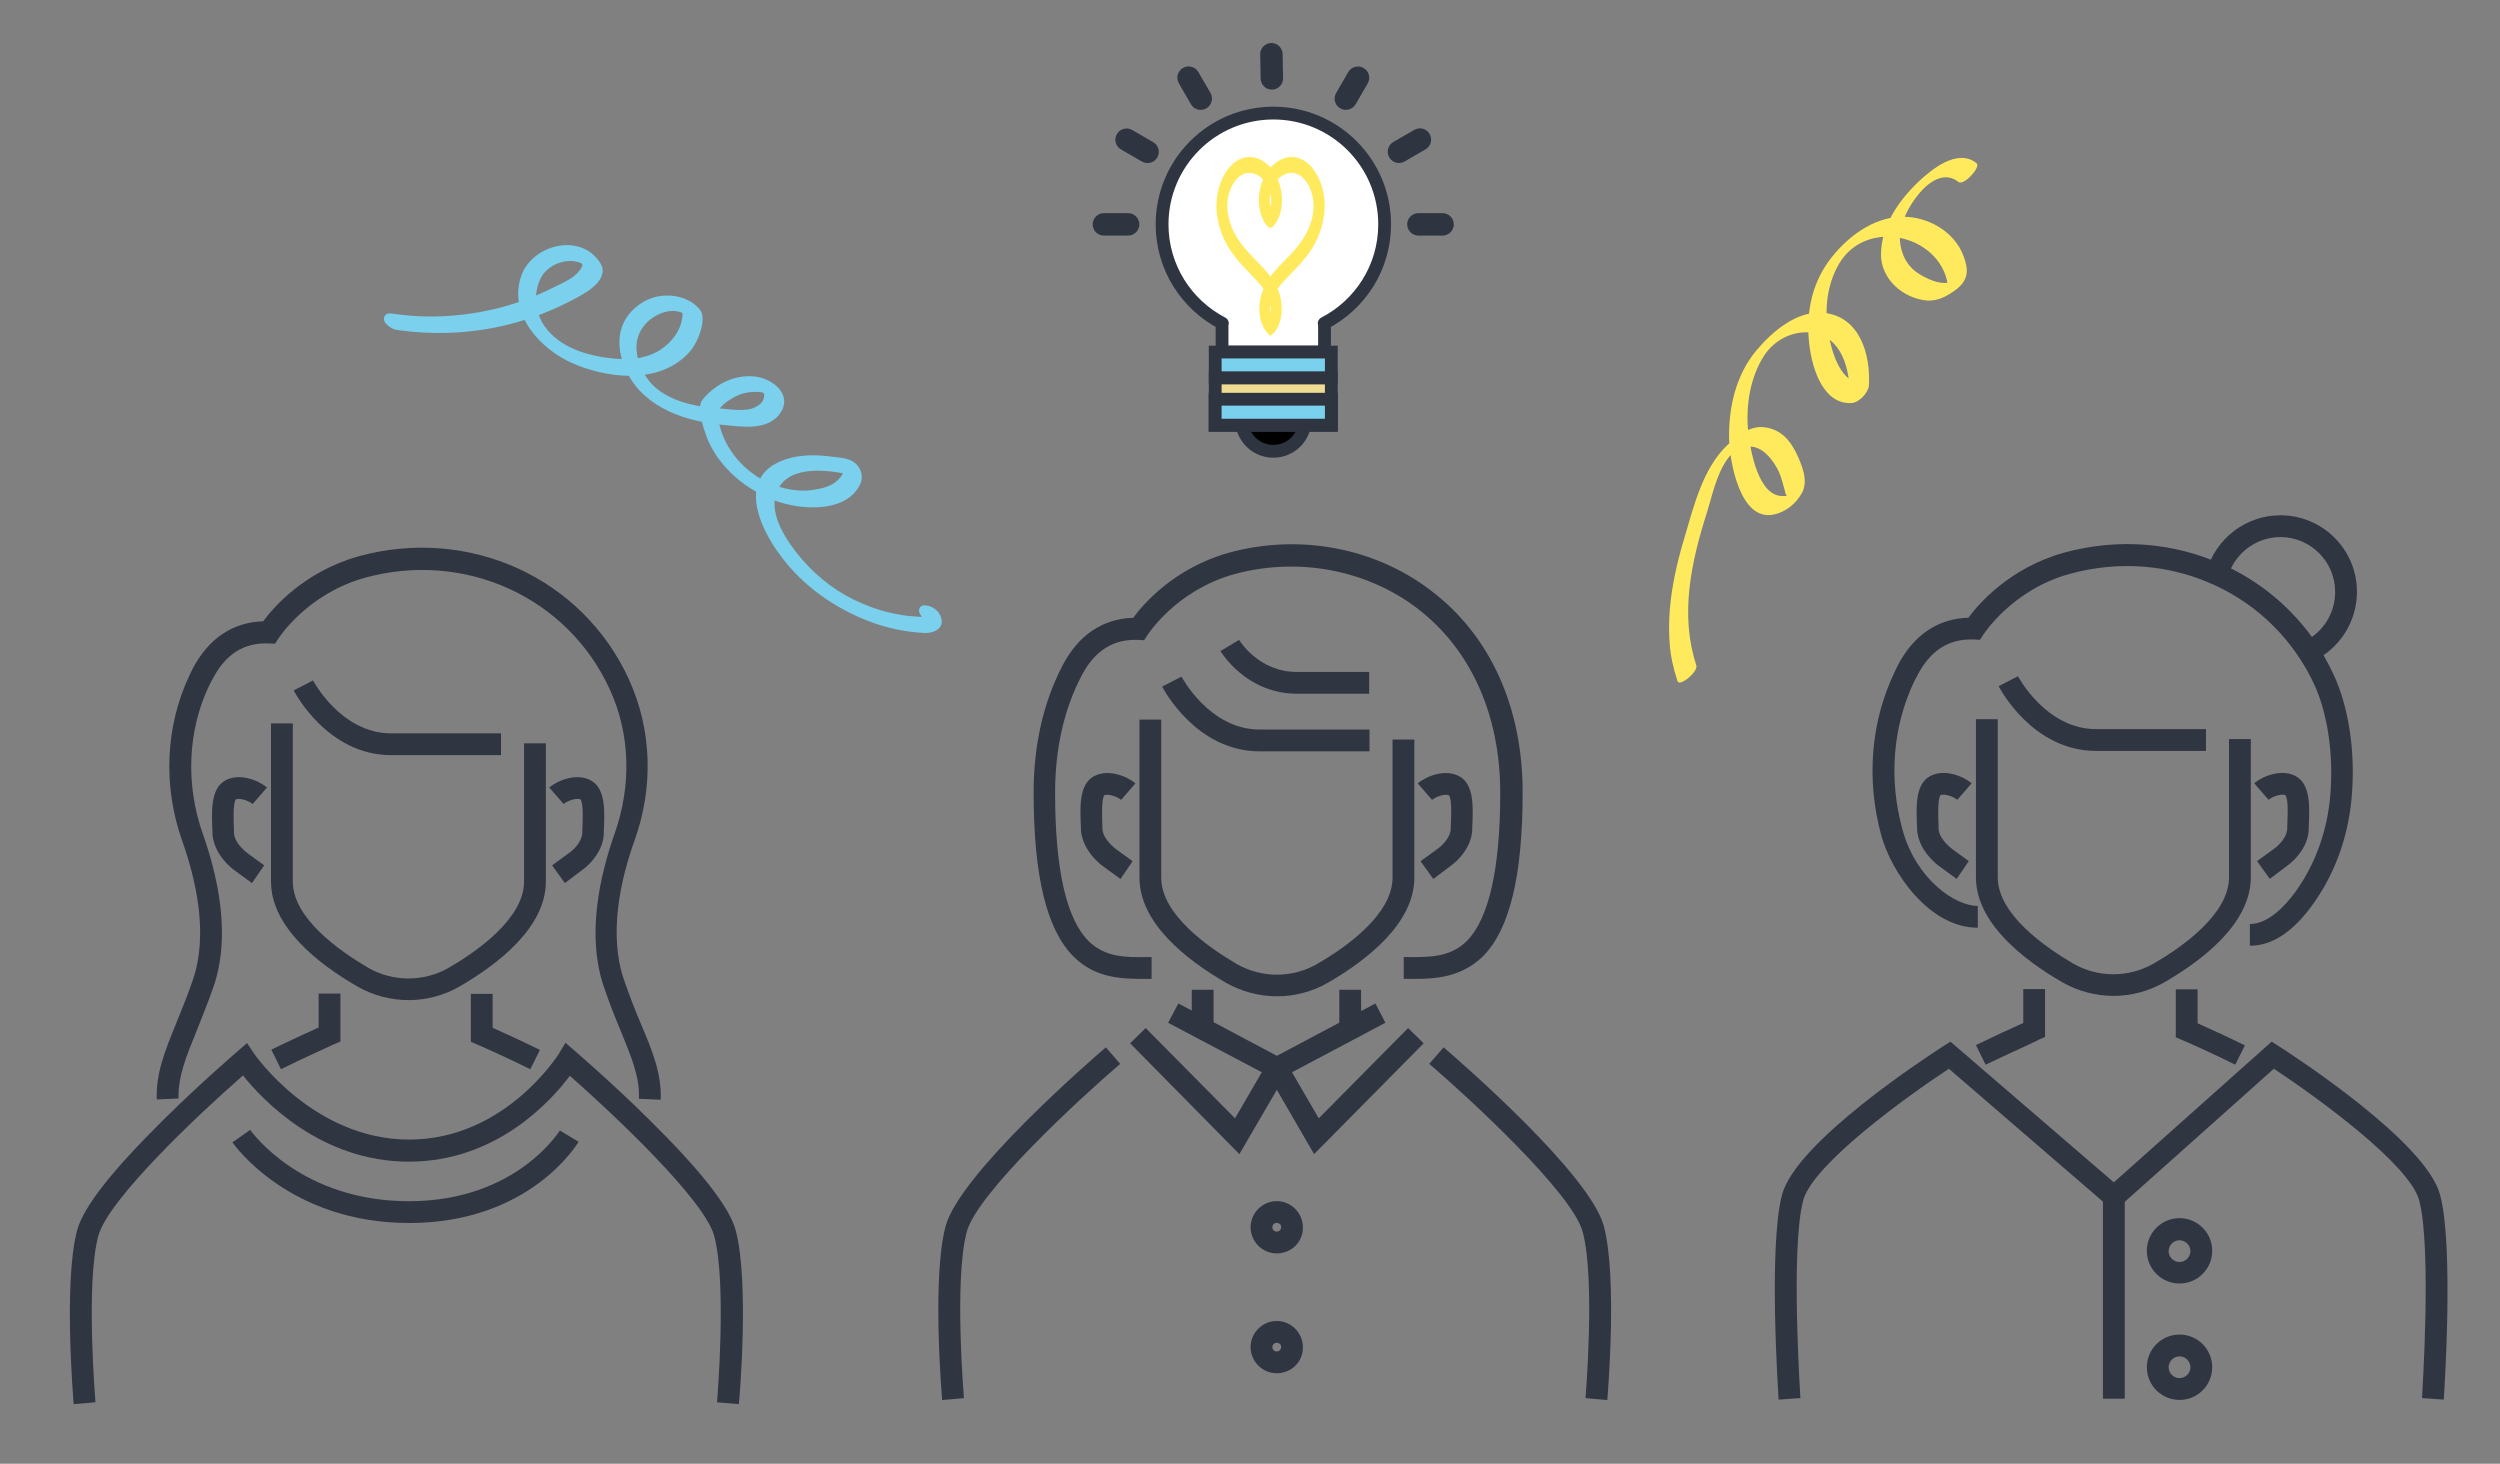 <?xml version="1.0" encoding="utf-8"?>
<svg id="master-artboard" viewBox="0 0 832.863 487.635" version="1.1" xmlns="http://www.w3.org/2000/svg" x="0px" y="0px" width="832.863px" height="487.635px" enable-background="new 0 0 1400 980" xmlns:xlink="http://www.w3.org/1999/xlink"><rect x="0" y="0" width="832.863" height="487.635" fill="#808080" stroke="none"/><defs><path d="M 0 0 H 1400 V 980 H 0 V 0 Z" id="SVGID_1_"/></defs><rect id="ee-background" x="0" y="0" width="832.863" height="487.635" style="fill: white; fill-opacity: 0; pointer-events: none;"/>



<g transform="matrix(1.037, 0, 0, 1.037, -448.333, -25.954)">
	<g>
		<path fill="#1F1E1F" d="M735,474.8c-0.1-1.6-3.3-39.2,1.1-55.8c4.5-16.8,46.7-53.4,51.5-57.5l4.6,5.3c-12.6,10.8-46,41.5-49.3,54&#10;&#9;&#9;&#9;c-4.1,15.5-0.9,53.1-0.9,53.4L735,474.8z" style="fill: rgb(47, 53, 65);"/>
	</g>
	<g>
		<path fill="#1F1E1F" d="M948.7,474.8l-7-0.6c0-0.4,3.2-38-0.9-53.4c-3.3-12.5-36.7-43.2-49.3-54l4.6-5.3&#10;&#9;&#9;&#9;c4.8,4.1,47.1,40.7,51.5,57.5C952,435.7,948.8,473.2,948.7,474.8z" style="fill: rgb(47, 53, 65);"/>
	</g>
	<g>
		<path d="M 830.5 395.8 L 795.4 360.2 L 800.4 355.3 L 829.1 384.3 L 837.7 369.5 L 807.6 353.6 L 810.9 347.4 L 847.4 366.8 Z" fill="#1F1E1F" style="fill: rgb(47, 53, 65);"/>
	</g>
	<g>
		<path d="M 854.5 395.8 L 837.7 366.8 L 874.2 347.4 L 877.4 353.6 L 847.4 369.5 L 856 384.3 L 884.7 355.3 L 889.7 360.2 Z" fill="#1F1E1F" style="fill: rgb(47, 53, 65);"/>
	</g>
	<g>
		<path fill="#1F1E1F" d="M842.5,427.7c-4.6,0-8.4-3.8-8.4-8.4c0-4.6,3.8-8.4,8.4-8.4s8.4,3.8,8.4,8.4&#10;&#9;&#9;&#9;C851,424,847.2,427.7,842.5,427.7z M842.5,417.9c-0.8,0-1.4,0.6-1.4,1.4c0,0.8,0.6,1.4,1.4,1.4s1.4-0.6,1.4-1.4&#10;&#9;&#9;&#9;C844,418.5,843.3,417.9,842.5,417.9z" style="fill: rgb(47, 53, 65);"/>
	</g>
	<g>
		<path fill="#1F1E1F" d="M842.5,466.2c-4.6,0-8.4-3.8-8.4-8.4c0-4.6,3.8-8.4,8.4-8.4s8.4,3.8,8.4,8.4&#10;&#9;&#9;&#9;C851,462.5,847.2,466.2,842.5,466.2z M842.5,456.4c-0.8,0-1.4,0.6-1.4,1.4c0,0.8,0.6,1.4,1.4,1.4s1.4-0.6,1.4-1.4&#10;&#9;&#9;&#9;C844,457,843.3,456.4,842.5,456.4z" style="fill: rgb(47, 53, 65);"/>
	</g>
	<g>
		<path fill="#1F1E1F" d="M842.6,345.1c-5.7,0-11.4-1.5-16.5-4.4c-12.6-7.3-27.7-19.1-27.7-33.7v-50.8h7V307&#10;&#9;&#9;&#9;c0,11.9,15.2,22.4,24.2,27.7c8,4.6,17.9,4.6,25.9,0c9-5.2,24.2-15.8,24.2-27.7v-44.4h7V307c0,14.6-15.1,26.4-27.7,33.7&#10;&#9;&#9;&#9;C854,343.6,848.3,345.1,842.6,345.1z" style="fill: rgb(47, 53, 65);"/>
	</g>
	<g>
		<path fill="#1F1E1F" d="M892.8,307.4l-4.1-5.7l5.1-3.7c2.2-1.5,4.5-4.1,4.6-6.7l0-0.6c0.1-2.7,0.5-8.9-0.6-10.2&#10;&#9;&#9;&#9;c-1.1-0.5-4,0.3-5.4,1.5l-4.6-5.3c2.8-2.4,9-4.8,13.5-2.2c4.7,2.7,4.3,10.1,4,16.6l0,0.6c-0.2,4.3-3,8.8-7.6,12L892.8,307.4z" style="fill: rgb(47, 53, 65);"/>
	</g>
	<g>
		<path fill="#1F1E1F" d="M792.3,307.4l-5.1-3.7c-4.5-3.2-7.3-7.7-7.6-12l0-0.6c-0.3-6.5-0.7-13.9,4-16.6c4.5-2.6,10.7-0.2,13.5,2.2&#10;&#9;&#9;&#9;l-4.6,5.3c-1.4-1.2-4.3-2-5.4-1.5c-1,1.4-0.7,7.6-0.6,10.2l0,0.6c0.1,2.6,2.5,5.1,4.6,6.7l5.1,3.7L792.3,307.4z" style="fill: rgb(47, 53, 65);"/>
	</g>
	<g>
		<path d="M 815.2 343 H 822.2 V 356.1 H 815.2 V 343 Z" fill="#1F1E1F" style="fill: rgb(47, 53, 65);"/>
	</g>
	<g>
		<path d="M 862.6 343 H 869.6 V 356.1 H 862.6 V 343 Z" fill="#1F1E1F" style="fill: rgb(47, 53, 65);"/>
	</g>
	<g>
		<path fill="#1F1E1F" d="M872.3,266.4H837c-20.4,0-30.9-20-31.3-20.8l6.2-3.2l-3.1,1.6l3.1-1.6c0.1,0.2,9,17,25.1,17h35.3V266.4z" style="fill: rgb(47, 53, 65);"/>
	</g>
	<g>
		<path fill="#1F1E1F" d="M886.8,339.5c-0.6,0-1.2,0-1.8,0c-0.6,0-1.1,0-1.7,0v-7c0.6,0,1.1,0,1.7,0c6.5,0,13.2,0.1,18.5-5.1&#10;&#9;&#9;&#9;c7.1-7.1,10.8-23.1,10.8-47.7c0-25.1-9.5-46.1-26.6-59.2c-16.4-12.5-38.5-16.6-58.9-11c-18.7,5.2-27.7,19.4-27.8,19.5l-1.1,1.7&#10;&#9;&#9;&#9;l-2-0.1c-8-0.3-14,3.5-18.2,11.7c-5.6,10.8-8.4,23.4-8.4,37.4c0,24.6,3.6,40.6,10.8,47.7c5.3,5.2,12,5.2,18.5,5.1&#10;&#9;&#9;&#9;c0.6,0,1.2,0,1.7,0v7c-0.6,0-1.1,0-1.7,0c-7.2,0-16.1,0.1-23.4-7.2c-8.6-8.6-12.8-25.8-12.8-52.7c0-15.1,3.1-28.8,9.2-40.6&#10;&#9;&#9;&#9;c5.1-9.9,12.9-15.2,22.8-15.5c3.2-4.4,13.2-16,30.7-20.9c22.5-6.2,46.9-1.7,65,12.2c19,14.4,29.4,37.4,29.4,64.8&#10;&#9;&#9;&#9;c0,26.9-4.2,44.1-12.8,52.7C901.7,339,893.6,339.5,886.8,339.5z" style="fill: rgb(47, 53, 65);"/>
	</g>
	<g>
		<path fill="#1F1E1F" d="M872.3,247.9h-23.2c-16.4,0-24.3-13.2-24.7-13.7l6-3.6l-3,1.8l3-1.8c0.3,0.4,6.3,10.3,18.6,10.3h23.2&#10;&#9;&#9;&#9;V247.9z" style="fill: rgb(47, 53, 65);"/>
	</g>
</g>

<g transform="matrix(1.037, 0, 0, 1.037, -448.333, -344.805)">
	<g>
		<g>
			<path fill="#1F1E1F" d="M669.7,783.6l-7-0.6c0-0.4,3.2-38-0.9-53.4c-3.1-11.6-32.2-39-46.4-51.5c-6,8.1-23.6,27.6-51.7,27.6&#10;&#9;&#9;&#9;&#9;c-28.3,0-47-19.8-53.3-27.7c-14.2,12.4-43.4,39.9-46.5,51.6c-4.1,15.5-0.9,53.1-0.9,53.4l-7,0.6c-0.1-1.6-3.3-39.2,1.1-55.8&#10;&#9;&#9;&#9;&#9;c2-7.5,11.1-19.1,27.8-35.6c12-11.9,23.7-21.9,23.8-22l3-2.6l2.2,3.3c0.2,0.3,19.1,27.7,49.9,27.7c30.8,0,47.9-27.3,48.1-27.6&#10;&#9;&#9;&#9;&#9;l2.1-3.5l3.1,2.7c0.1,0.1,11.8,10.1,23.8,22c16.7,16.5,25.8,28.1,27.8,35.6C673.1,744.4,669.9,782,669.7,783.6z" style="fill: rgb(47, 53, 65); fill-opacity: 1;"/>
		</g>
		<g>
			<path fill="#1F1E1F" d="M563.6,653.8c-5.7,0-11.4-1.5-16.5-4.4c-12.6-7.3-27.7-19.1-27.7-33.7v-50.8h7v50.8&#10;&#9;&#9;&#9;&#9;c0,11.9,15.2,22.4,24.2,27.7c8,4.6,17.9,4.6,25.9,0c9-5.2,24.2-15.8,24.2-27.7v-44.4h7v44.4c0,14.6-15.1,26.4-27.7,33.7&#10;&#9;&#9;&#9;&#9;C575,652.3,569.3,653.8,563.6,653.8z" style="fill: rgb(47, 53, 65); fill-opacity: 1;"/>
		</g>
		<g>
			<path fill="#1F1E1F" d="M613.8,616.2l-4.1-5.7l5.1-3.7c2.2-1.5,4.5-4.1,4.6-6.7l0-0.6c0.1-2.7,0.5-8.9-0.6-10.2&#10;&#9;&#9;&#9;&#9;c-1.1-0.5-4,0.3-5.4,1.5l-4.6-5.3c2.8-2.4,9-4.8,13.5-2.2c4.7,2.7,4.3,10.1,4,16.6l0,0.6c-0.2,4.3-3,8.8-7.6,12L613.8,616.2z" style="fill: rgb(47, 53, 65); fill-opacity: 1;"/>
		</g>
		<g>
			<path fill="#1F1E1F" d="M513.3,616.2l-5.1-3.7c-4.5-3.2-7.3-7.7-7.6-12l0-0.6c-0.3-6.5-0.7-13.9,4-16.6&#10;&#9;&#9;&#9;&#9;c4.5-2.6,10.7-0.2,13.5,2.2l-4.6,5.3c-1.4-1.2-4.3-2-5.4-1.5c-1,1.4-0.7,7.6-0.6,10.2l0,0.6c0.1,2.6,2.5,5.1,4.6,6.7l5.1,3.7&#10;&#9;&#9;&#9;&#9;L513.3,616.2z" style="fill: rgb(47, 53, 65); fill-opacity: 1;"/>
		</g>
		<g>
			<path fill="#1F1E1F" d="M602.7,676c-7.6-3.8-16.9-7.9-17-7.9l-2.1-0.9v-15.4h7v10.9c3.2,1.4,9.7,4.4,15.2,7.1L602.7,676z" style="fill: rgb(47, 53, 65); fill-opacity: 1;"/>
		</g>
		<g>
			<path fill="#1F1E1F" d="M522.6,676l-3.1-6.3c5.6-2.7,12-5.7,15.2-7.1v-10.9h7v15.4l-2.1,0.9C539.5,668.1,530.2,672.2,522.6,676z" style="fill: rgb(47, 53, 65); fill-opacity: 1;"/>
		</g>
		<g>
			<path fill="#1F1E1F" d="M593.3,575.1H558c-20.4,0-30.9-20-31.3-20.8l6.2-3.2c0.1,0.2,9,17,25.1,17h35.3V575.1z" style="fill: rgb(47, 53, 65); fill-opacity: 1;"/>
		</g>
	</g>
	<g>
		<path fill="#1F1E1F" d="M644.6,685.8l-7-0.3c0.3-6.9-2.3-13.1-5.8-21.7c-1.7-4.1-3.6-8.7-5.4-14.1c-5.8-16.7-1.3-36.1,3.4-49.4&#10;&#9;&#9;&#9;c5.5-15.6,5-32.1-1.6-46.4c-13.5-29.5-46.5-44.6-78.6-35.8c-18.7,5.2-27.7,19.4-27.8,19.5l-1.1,1.7l-2-0.1&#10;&#9;&#9;&#9;c-8.1-0.3-14,3.5-18.2,11.7c-0.3,0.6-0.6,1.1-0.9,1.7c-7,14.5-7.7,32-2.1,47.8c4.7,13.3,9.2,32.5,3.4,49.2&#10;&#9;&#9;&#9;c-1.9,5.4-3.8,10-5.4,14.1c-3.5,8.6-6,14.8-5.8,21.7l-7,0.3c-0.3-8.4,2.6-15.5,6.3-24.6c1.6-4,3.5-8.5,5.3-13.8&#10;&#9;&#9;&#9;c5.1-14.8,0.9-32.4-3.4-44.6c-6.3-17.6-5.4-37,2.3-53.2c0.3-0.6,0.6-1.3,0.9-1.9c5.1-9.9,12.9-15.2,22.8-15.5&#10;&#9;&#9;&#9;c3.2-4.4,13.2-16,30.7-20.9c35.4-9.7,71.9,6.9,86.8,39.6c7.3,16,8,34.4,1.8,51.7c-4.4,12.2-8.5,30-3.4,44.8&#10;&#9;&#9;&#9;c1.8,5.2,3.6,9.8,5.3,13.8C642,670.3,644.9,677.4,644.6,685.8z" style="fill: rgb(47, 53, 65); fill-opacity: 1;"/>
	</g>
	<g>
		<path fill="#1F1E1F" d="M563.8,725.4c-38.3,0-56-24.8-56.8-25.9l5.7-4c0.7,0.9,16.5,22.9,51,22.9c34.5,0,48.3-22.5,48.5-22.7&#10;&#9;&#9;&#9;l6,3.6C617.6,700.4,602.2,725.4,563.8,725.4z" style="fill: rgb(47, 53, 65); fill-opacity: 1;"/>
	</g>
</g>


<g transform="matrix(1.037, 0, 0, 1.037, -458.571, -338.954)">
	<g>
		<g>
			<g>
				<path fill="#1F1E1F" d="M1227.3,776.5l-7-0.5c0-0.5,3.2-48-0.9-63.5c-3.1-11.6-32.9-33.2-46.7-42.3l-51.3,45.8l-53.1-45.8&#10;&#9;&#9;&#9;&#9;&#9;c-13.8,9.1-43.7,30.7-46.8,42.3c-4.1,15.5-0.9,63-0.9,63.5l-7,0.5c-0.1-2-3.3-49.1,1.1-65.8c4.5-17.1,47.1-44.7,51.9-47.8&#10;&#9;&#9;&#9;&#9;&#9;l2.2-1.4l52.5,45.2l50.7-45.2l2.2,1.4c4.8,3.1,47.4,30.7,51.9,47.8C1230.6,727.3,1227.4,774.5,1227.3,776.5z" style="fill: rgb(47, 53, 65);"/>
			</g>
			<g>
				<path fill="#1F1E1F" d="M1121.2,646.8c-5.7,0-11.4-1.5-16.5-4.4c-12.6-7.3-27.7-19.1-27.7-33.7v-50.8h7v50.8&#10;&#9;&#9;&#9;&#9;&#9;c0,11.9,15.2,22.4,24.2,27.7c8,4.6,17.9,4.6,25.9,0c9-5.2,24.2-15.8,24.2-27.7v-44.4h7v44.4c0,14.6-15.1,26.4-27.7,33.7&#10;&#9;&#9;&#9;&#9;&#9;C1132.5,645.3,1126.9,646.8,1121.2,646.8z" style="fill: rgb(47, 53, 65);"/>
			</g>
			<g>
				<path fill="#1F1E1F" d="M1171.4,609.2l-4.1-5.7l5.1-3.7c2.2-1.5,4.5-4.1,4.6-6.7l0-0.6c0.1-2.7,0.5-8.8-0.6-10.2&#10;&#9;&#9;&#9;&#9;&#9;c-1.1-0.5-4,0.3-5.4,1.5l-4.6-5.3c2.8-2.4,9-4.8,13.5-2.2c4.7,2.7,4.3,10.1,4,16.6l0,0.6c-0.2,4.3-3,8.8-7.6,12L1171.4,609.2z" style="fill: rgb(47, 53, 65);"/>
			</g>
			<g>
				<path fill="#1F1E1F" d="M1070.8,609.2l-5.1-3.7c-4.5-3.2-7.3-7.7-7.6-12l0-0.6c-0.3-6.5-0.7-13.9,4-16.6&#10;&#9;&#9;&#9;&#9;&#9;c4.5-2.6,10.7-0.2,13.5,2.2l-4.6,5.3c-1.4-1.2-4.3-2-5.4-1.5c-1,1.4-0.7,7.6-0.6,10.2l0,0.6c0.1,2.6,2.5,5.1,4.6,6.7l5.1,3.7&#10;&#9;&#9;&#9;&#9;&#9;L1070.8,609.2z" style="fill: rgb(47, 53, 65);"/>
			</g>
			<g>
				<path fill="#1F1E1F" d="M1160.3,668.9c-7.6-3.8-16.9-7.9-17-7.9l-2.1-0.9v-15.4h7v10.9c3.2,1.4,9.7,4.4,15.2,7.1L1160.3,668.9z" style="fill: rgb(47, 53, 65);"/>
			</g>
			<g>
				<path fill="#1F1E1F" d="M1080.1,668.9l-3.1-6.3c5.6-2.7,12-5.7,15.2-7.1v-10.9h7v15.4l-2.1,0.9&#10;&#9;&#9;&#9;&#9;&#9;C1097.1,661.1,1087.8,665.2,1080.1,668.9z" style="fill: rgb(47, 53, 65);"/>
			</g>
			<g>
				<path fill="#1F1E1F" d="M1150.9,568.1h-35.3c-20.4,0-30.9-20-31.3-20.8l6.2-3.2c0.1,0.2,9,17,25.1,17h35.3V568.1z" style="fill: rgb(47, 53, 65);"/>
			</g>
		</g>
	</g>
	<g>
		<path fill="#1F1E1F" d="M1165,630.7v-7c5.9,0,11.4-5.8,14.9-10.7c6.6-9.3,10.5-20.7,11.1-33.1c0.7-12.2-1.3-24.3-5.2-32.9&#10;&#9;&#9;&#9;c-13.5-29.5-46.5-44.6-78.6-35.8c-18.6,5.1-27.7,19.4-27.8,19.5l-1.1,1.7l-2-0.1c-8-0.3-14,3.5-18.2,11.7&#10;&#9;&#9;&#9;c-0.3,0.6-0.6,1.1-0.9,1.7c-6.9,14.4-8.3,31.4-3.8,47.7c4.4,16,16.9,24.5,24.2,24.5v7c-15.6,0-27.7-17.7-31-29.6&#10;&#9;&#9;&#9;c-4.9-18-3.4-36.6,4.3-52.6c0.3-0.6,0.6-1.3,0.9-1.9c5.1-9.9,12.9-15.2,22.8-15.5c3.2-4.4,13.2-16,30.7-20.9&#10;&#9;&#9;&#9;c35.4-9.7,71.9,6.9,86.8,39.6c4.4,9.7,6.6,22.9,5.8,36.2c-0.7,13.7-5,26.4-12.4,36.8C1179.1,626.1,1172.2,630.7,1165,630.7z" style="fill: rgb(47, 53, 65);"/>
	</g>
	<g>
		<path fill="#1F1E1F" d="M1182.6,540.6l-1.7-2.6c-6.8-10.4-16.4-18.6-27.8-23.6l-2.8-1.2l0.8-2.9c3-10.5,12.7-17.9,23.7-17.9&#10;&#9;&#9;&#9;c13.6,0,24.6,11,24.6,24.6c0,9.5-5.5,18.2-14.1,22.3L1182.6,540.6z M1158.9,509.5c10.4,5.2,19.2,12.7,26,22&#10;&#9;&#9;&#9;c4.7-3.3,7.5-8.7,7.5-14.5c0-9.7-7.9-17.6-17.6-17.6C1168,499.4,1161.8,503.4,1158.9,509.5z" style="fill: rgb(47, 53, 65);"/>
	</g>
	<g>
		<path d="M 1117.8 711.3 H 1124.8 V 776.2 H 1117.8 V 711.3 Z" fill="#1F1E1F" style="fill: rgb(47, 53, 65);"/>
	</g>
	<g>
		<path fill="#1F1E1F" d="M1142.4,739.2c-5.8,0-10.5-4.7-10.5-10.5s4.7-10.5,10.5-10.5s10.5,4.7,10.5,10.5&#10;&#9;&#9;&#9;S1148.2,739.2,1142.4,739.2z M1142.4,725.3c-1.9,0-3.5,1.6-3.5,3.5s1.6,3.5,3.5,3.5c1.9,0,3.5-1.6,3.5-3.5&#10;&#9;&#9;&#9;S1144.3,725.3,1142.4,725.3z" style="fill: rgb(47, 53, 65);"/>
	</g>
	<g>
		<path fill="#1F1E1F" d="M1142.4,776.6c-5.8,0-10.5-4.7-10.5-10.5s4.7-10.5,10.5-10.5s10.5,4.7,10.5,10.5&#10;&#9;&#9;&#9;S1148.2,776.6,1142.4,776.6z M1142.4,762.6c-1.9,0-3.5,1.6-3.5,3.5s1.6,3.5,3.5,3.5c1.9,0,3.5-1.6,3.5-3.5&#10;&#9;&#9;&#9;S1144.3,762.6,1142.4,762.6z" style="fill: rgb(47, 53, 65);"/>
	</g>
</g>
<g transform="matrix(0.251, 0, 0, 0.251, 261.604, -93.775)"><g transform="matrix(1, 0, 0, 1, -80.488, -58.537)"><g transform="matrix(1, 0, 0, 1, 0, 0)">
		<path id="path-1" class="st9" d="M598.9,148.2c1.2,2.1,3.3,3.2,5.6,3.2c1.1,0,2.2-0.3,3.2-0.9c3.1-1.8,4.1-5.7,2.4-8.8&#10;&#9;&#9;&#9;l-16.1-27.8c-1.8-3.1-5.7-4.1-8.8-2.4c-3.1,1.8-4.1,5.7-2.4,8.8L598.9,148.2z" style="fill: rgb(255, 255, 255); stroke: rgb(47, 53, 64); stroke-width: 17; stroke-linecap: round; stroke-linejoin: round; stroke-miterlimit: 10;" transform="matrix(1, 0, 0, 1, 27.441, 418.132)"/>
		<path id="path-2" class="st9" d="M692.5,118.2c0,2.4,1.4,4.4,3.3,5.5c1,0.5,2.1,0.8,3.2,0.8c3.5-0.1,6.4-3,6.3-6.5l-0.6-32.1&#10;&#9;&#9;&#9;c-0.1-3.5-3-6.4-6.5-6.3c-3.5,0.1-6.4,3-6.3,6.5L692.5,118.2z" style="fill: rgb(255, 255, 255); stroke: rgb(47, 53, 64); stroke-width: 17; stroke-linecap: round; stroke-linejoin: round; stroke-miterlimit: 10;" transform="matrix(1, 0, 0, 1, 27.441, 418.132)"/>
		<path id="path-3" class="st9" d="M502.9,205l27.8,16.1c1,0.6,2.1,0.9,3.2,0.9c2.2,0,4.4-1.2,5.6-3.2c1.8-3.1,0.7-7-2.4-8.8&#10;&#9;&#9;&#9;l-27.8-16.1c-3.1-1.8-7-0.7-8.8,2.4C498.8,199.3,499.8,203.2,502.9,205z" style="fill: rgb(255, 255, 255); stroke: rgb(47, 53, 64); stroke-width: 17; stroke-linecap: round; stroke-linejoin: round; stroke-miterlimit: 10;" transform="matrix(1, 0, 0, 1, 27.441, 418.132)"/>
		<path id="path-4" class="st9" d="M476,318.2h32.1c3.5,0,6.4-2.9,6.4-6.4c0-3.5-2.9-6.4-6.4-6.4H476c-3.5,0-6.4,2.9-6.4,6.4&#10;&#9;&#9;&#9;C469.6,315.3,472.4,318.2,476,318.2z" style="fill: rgb(255, 255, 255); stroke: rgb(47, 53, 64); stroke-width: 17; stroke-linecap: round; stroke-linejoin: round; stroke-miterlimit: 10;" transform="matrix(1, 0, 0, 1, 27.441, 418.132)"/>
		<path id="path-5" class="st9" d="M887,311.8c0,3.5,2.9,6.4,6.4,6.4h32.1c3.5,0,6.4-2.9,6.4-6.4c0-3.5-2.9-6.4-6.4-6.4h-32.1&#10;&#9;&#9;&#9;C889.9,305.4,887,308.3,887,311.8z" style="fill: rgb(255, 255, 255); stroke: rgb(47, 53, 64); stroke-width: 17; stroke-linecap: round; stroke-linejoin: round; stroke-miterlimit: 10;" transform="matrix(1, 0, 0, 1, 27.441, 418.132)"/>
		<path id="path-6" class="st9" d="M867.6,221.9c1.1,0,2.2-0.3,3.2-0.9l27.8-16.1c3.1-1.8,4.1-5.7,2.4-8.8&#10;&#9;&#9;&#9;c-1.8-3.1-5.7-4.1-8.8-2.4l-27.8,16.1c-3.1,1.8-4.1,5.7-2.4,8.8C863.2,220.7,865.4,221.9,867.6,221.9z" style="fill: rgb(255, 255, 255); stroke: rgb(47, 53, 64); stroke-width: 17; stroke-linecap: round; stroke-linejoin: round; stroke-miterlimit: 10;" transform="matrix(1, 0, 0, 1, 27.441, 418.132)"/>
		<path id="path-7" class="st9" d="M793.9,150.5c1,0.6,2.1,0.9,3.2,0.9c2.2,0,4.4-1.2,5.6-3.2l16.1-27.8c1.8-3.1,0.7-7-2.4-8.8&#10;&#9;&#9;&#9;c-3.1-1.8-7-0.7-8.8,2.4l-16.1,27.8C789.8,144.8,790.8,148.7,793.9,150.5z" style="fill: rgb(255, 255, 255); stroke: rgb(47, 53, 64); stroke-width: 17; stroke-linecap: round; stroke-linejoin: round; stroke-miterlimit: 10;" transform="matrix(1, 0, 0, 1, 27.441, 418.132)"/>
		<path class="st9" d="M848.6,311.8c0-81.6-66.1-147.7-147.7-147.7c-81.6,0-147.7,66.1-147.7,147.7c0,57.2,32.5,106.7,80,131.3h-0.4&#10;&#9;&#9;&#9;v38.2h136v-38.2h-0.4C816.1,418.5,848.6,369,848.6,311.8z" style="fill: rgb(255, 255, 255); stroke: rgb(47, 53, 64); stroke-width: 17; stroke-linecap: round; stroke-linejoin: round; stroke-miterlimit: 10;" transform="matrix(1, 0, 0, 1, 27.441, 418.132)"/>
		<g transform="matrix(1, 0, 0, 1, -6.279, 182.093)">
			
		</g>
		<path d="M 743.1 570.8 A 42.2 42.2 0 0 1 700.9 613 A 42.2 42.2 0 0 1 658.7 570.8 A 42.2 42.2 0 0 1 700.9 528.6 A 42.2 42.2 0 0 1 743.1 570.8 Z" transform="matrix(1, 0, 0, 1, 27.441, 418.132)" style="stroke: rgb(47, 53, 64); stroke-width: 17;"/>
		<path d="M 623.7 543.9 H 777.8 V 578.3 H 623.7 V 543.9 Z" class="st2" style="fill: rgb(122, 209, 237); stroke: rgb(47, 53, 64); stroke-width: 17; stroke-miterlimit: 10;" transform="matrix(1, 0, 0, 1, 27.441, 418.132)"/>
		<path d="M 623.7 481.3 H 777.8 V 515.7 H 623.7 V 481.3 Z" class="st2" style="fill: rgb(122, 209, 237); stroke: rgb(47, 53, 64); stroke-width: 17; stroke-miterlimit: 10;" transform="matrix(1, 0, 0, 1, 27.441, 418.132)"/>
		<path d="M 623.7 515.7 H 777.8 V 578.3 H 623.7 V 515.7 Z" class="st2" style="fill: rgb(237, 220, 145); stroke: rgb(47, 53, 64); stroke-width: 17; stroke-miterlimit: 10;" transform="matrix(1, 0, 0, 1, 27.441, 418.132)"/>
		<path d="M 623.7 543.9 H 777.8 V 578.3 H 623.7 V 543.9 Z" class="st2" style="fill: rgb(122, 209, 237); stroke: rgb(47, 53, 64); stroke-width: 17; stroke-miterlimit: 10;" transform="matrix(1, 0, 0, 1, 27.441, 418.132)"/>
	</g></g></g><g transform="matrix(0.15, 0, 0, 0.22, 321.878, -1.894)"><path class="st1" d="M572.4,353.3c14.9,30.9,44.7,49.6,71.7,68.9c9.4,6.8,19.3,13.8,27.2,22.6c-5.9,7.7-10.3,16.5-11.4,26.3&#10;&#9;c-1.5,13,2.8,26.6,13.6,34.6c0.7,0.5,2.5,1.6,2.5,1.6s1.8-1.1,2.5-1.6c10.8-8,15.1-21.5,13.6-34.6c-1.2-9.9-5.5-18.6-11.4-26.3&#10;&#9;c7.9-8.7,17.7-15.8,27.2-22.6c27-19.3,56.8-38,71.7-68.9c6.7-13.9,9.9-29.4,7-44.8c-2.6-13.9-10.1-26.9-20.4-36.5&#10;&#9;c-10.7-9.9-24.3-16-38.8-17c-14.2-1-28.9,2.8-41,10.5c-3.7,2.3-7.1,5.1-10.3,8.2c-3.2-3.1-6.6-5.8-10.3-8.2&#10;&#9;c-12-7.7-26.7-11.5-41-10.5c-14.6,1-28.2,7.1-38.8,17c-10.3,9.6-17.8,22.6-20.4,36.5C562.5,323.8,565.6,339.4,572.4,353.3z&#10;&#9; M671.3,331c-8.4-12.8-6.6-29,1.1-41.7c1.1-1.8,2.2-3.4,3.5-5c1.2,1.6,2.4,3.3,3.5,5c7.7,12.7,9.5,28.8,1.1,41.7&#10;&#9;c-1.3,2-2.8,3.8-4.6,5.4C674.1,334.7,672.6,333,671.3,331z M675.8,450.4c1.1,1.5,2.1,3,3,4.5c6.8,11.3,9,26.3,1.8,38&#10;&#9;c-1.3,2.1-2.9,4.1-4.8,5.7c-1.9-1.6-3.5-3.6-4.8-5.7c-7.1-11.7-4.9-26.7,1.8-38C673.8,453.4,674.8,451.9,675.8,450.4z M578.3,293.2&#10;&#9;c6.4-11.8,16.5-21.6,28.9-26.9c12.4-5.3,26.6-5.5,39.4-1.7c9.1,2.7,17.6,7.6,24.3,14.3c-5.6,6.8-9.7,14.8-11.5,23.4&#10;&#9;c-3.1,14.9,1.3,31.6,13.7,41.2c0.3,0.2,2,1.8,2.6,1.8c0.6,0,2.3-1.6,2.6-1.8c12.4-9.6,16.8-26.3,13.7-41.2&#10;&#9;c-1.8-8.6-5.9-16.6-11.5-23.4c6.8-6.6,15.2-11.5,24.3-14.3c12.8-3.9,27-3.6,39.4,1.7c12.4,5.3,22.6,15.1,28.9,26.9&#10;&#9;c6.6,12.3,8.5,26.5,5.5,40.1c-3.2,14.7-11.2,28.1-21.1,39.4c-10.8,12.3-24,22.3-37.3,31.8c-13.2,9.4-27.1,18.3-39,29.3&#10;&#9;c-1.9,1.8-3.8,3.6-5.5,5.5c-1.8-1.9-3.6-3.8-5.5-5.5c-12-11-25.8-19.9-39-29.3C618,395,604.8,385,594,372.7&#10;&#9;c-9.9-11.3-17.9-24.6-21.1-39.4C569.8,319.6,571.7,305.5,578.3,293.2z" style="fill: rgb(255, 234, 94); opacity: 1; stroke: rgb(255, 234, 94); stroke-width: 17;" transform="matrix(1, 0, 0, 1, 0, 0)"/></g><g transform="matrix(1.241, 1.449, -1.449, 1.241, 590.397, -340.207)"><clipPath id="path-8">
		<use style="overflow:visible;" xlink:href="#SVGID_1_"/>
	</clipPath><g transform="matrix(0.56, 0, 0, 0.56, -96.982, -174.115)"><path class="st9" d="M204,896.7c9.4-8.2,17.1-18.3,22.3-29.6c2.7-5.8,4.7-11.8,6.1-18.1c0.7-3.1,2.8-11.7-2.5-12.4&#10;&#9;&#9;c-10.4-1.4-16.6,11.6-11.9,19.8c6.1,10.5,20.4,9.8,29.9,5.2c10.1-4.9,20.9-14.8,20.6-26.8c0-2.6-0.8-5.2-2.1-7.5&#10;&#9;&#9;c-0.9-1.7-3-4.8-5.1-4.8c-4.4-0.1-8.5,3-10.6,6.6c-2.2,3.8-2.5,8.8-0.7,12.8c2.1,4.6,6.9,7.4,11.6,8.6c12,3,23.2-4.1,31.4-12.1&#10;&#9;&#9;c3.7-3.6,9.7-8.6,8.3-14.5c-1.4-6-8.3-4.5-11.8-1.5c-4.2,3.6-6,9.3-5.5,14.7c0.1,1.2,0.2,2.6,1.1,3.3c0.8,0.7,1.7,1.3,2.6,1.8&#10;&#9;&#9;c2,1.3,4.3,2.1,6.5,2.9c9,2.8,19.2,0.9,27.3-3.6c6.8-3.8,16.4-13.2,13-21.8c-0.6-1.7-2.2-2.8-4-2.9c-2.7-0.2-4.6,2-6.5,3.7&#10;&#9;&#9;c-4.2,3.7-8.1,8.2-9.6,13.7c-3.4,12.7,12.4,16.5,21.5,17.1c11.5,0.9,23.2-2.1,33.3-7.6c5.1-2.8,9.8-6.4,13.7-10.6&#10;&#9;&#9;c1.2-1.3,2.5-4,0.3-5.2c-1.9-1-4.2-0.4-5.5,1.1c-0.7,0.8,0.6,1.2,1.1,1.2c1,0,2.1-0.4,2.7-1.1c-1.5,0.2-1.9,0.8-1.3,1.9&#10;&#9;&#9;c-0.2,0.8-0.6,1.4-1.2,1.9c-0.7,0.7-1.4,1.4-2.1,2.1c-1.5,1.4-3.1,2.7-4.8,3.9c-3.2,2.4-6.8,4.3-10.4,5.9&#10;&#9;&#9;c-7.4,3.2-15.5,4.5-23.5,4.1c-7.4-0.4-17.5-2.1-19.8-10.4c-2.2-8.2,6.7-15.9,12.3-20.2c-0.8,0.3-1.6,0.6-2.5,0.8&#10;&#9;&#9;c2.4,0.1,2.7,4,2.5,5.7c-0.2,2.5-1.5,4.9-2.8,7c-2.6,4.1-6.5,7.2-10.8,9.3c-8.7,4.2-19.3,3.9-27.4-1.4c-2.6-1.7-2.2-5.4-1.7-8.2&#10;&#9;&#9;c0.5-3.2,2.2-6.1,4.5-8.3c1.8-1.8,3.3-0.4,4.1,1.4c0.6,1.4,0.4,2.8,0,4.2c-1,3.3-4.4,6.1-6.8,8.5c-4.6,4.7-10,9.2-16.4,11&#10;&#9;&#9;c-5.5,1.6-11.9,0.4-16.4-3.2c-3.4-2.8-4.8-7-4.2-11.3c0.5-3.8,2.9-8.3,7.1-8.8c-0.5-0.1-1.1-0.2-1.6-0.3c4.8,3.4,6.4,9.4,5.5,15&#10;&#9;&#9;c-1.1,6.5-5.9,11.7-10.8,15.7c-5.2,4.3-11.7,7.7-18.6,7.3c-5.8-0.3-11.5-4.1-13.7-9.6c-1.9-4.7,0.2-10.9,4.6-13.5&#10;&#9;&#9;c2.7-1.6,3.4,1.5,3.6,3.6c0.2,3.1-0.9,6.5-1.7,9.5c-3.1,12.5-9.3,24.2-17.5,34c-2.8,3.4-6,6.5-9.4,9.5c-0.7,0.6-0.5,1.3,0.4,1.5&#10;&#9;&#9;C202.1,897.7,203.3,897.3,204,896.7L204,896.7z" style="clip-path: url('#path-8'); fill: rgb(122, 208, 237); stroke: rgb(122, 208, 237); stroke-width: 2;" transform="matrix(1, 0, 0, 1, 9.468, 13.328)"/></g></g><g transform="matrix(-2.09, 1.237, -1.237, -2.09, 1357.057, -203.129)"><clipPath id="path-10">
		<use style="overflow:visible;" xlink:href="#SVGID_1_"/>
	</clipPath><path class="st11" d="M582.2,595.2c3,8.2,15,6.3,21.5,4.8c9.5-2.3,19-6.7,24.2-15.3c4.6-7.6,1.2-17.6-5.7-22.5&#10;&#9;&#9;c-3.2-2.2-7.1-2.3-10.9-1.9c-5.5,0.7-7.4,3.7-8.3,8.9c-1.7,9.2,3.8,18.6,11.6,23.1c9.1,5.3,21.2,3.7,30.4-0.2&#10;&#9;&#9;c10.1-4.3,17.3-12.8,21.5-22.8c3.1-7.2,6.3-20.2-2.7-24.8c-2.3-1.2-6.9,0.1-8.4,2.2c-6.2,9.2-9.8,22.8,0.7,30.5&#10;&#9;&#9;c7.7,5.6,19.2,3.5,27.4,0.6c10.7-3.8,18.8-12.4,24.3-22.1c3.8-6.8,11.7-27.3,0-31.2c-4.1-1.4-8.7-0.7-12.5,1.5&#10;&#9;&#9;c-4.3,2.5-5.1,8.8-5.5,13.3c-0.4,5.4,0.6,10.1,5.1,13.6c4.1,3.2,10.1,2.3,14.7,1.2c11.6-2.7,21.2-12.6,29.6-20.4&#10;&#9;&#9;c9.4-8.6,18-18.2,23.7-29.6c2.1-4.1,3.5-8.6,4.5-13.1c0.5-2.3-8.1-0.9-8.6,1.4c-4.1,18.6-17.2,32.6-31,44.9&#10;&#9;&#9;c-5.7,5.1-16.4,17.4-24.7,12.5c-4-2.3-4.7-7.3-4.7-11.4c0-2.2,0.6-4.5,1.2-6.7c0.2-0.9,0.5-1.9,0.8-2.8c0.6-1.9-1.7-1.9,0.9-0.6&#10;&#9;&#9;c8.3,4.1,2,20.1-0.6,26c-3.8,8.4-10.5,16.5-18.8,20.6c-6.6,3.2-14.8,2.3-20-2.9c-7.4-7.4-2.6-19.4,2.3-26.7&#10;&#9;&#9;c-2.8,0.7-5.6,1.5-8.4,2.2c7.5,3.8,5.4,13.8,3.3,20.3c-2.8,8.8-8.5,17.1-16.7,21.6c-17.3,9.5-37.5-10.8-28.6-27.9&#10;&#9;&#9;c-1.3,0.7-2.6,1.5-3.9,2.2c4.7-1.1,9.1,6,10.5,9.3c1.9,4.8,1,9.7-1.6,14c-3.9,6.5-23.6,16.8-27.7,5.7&#10;&#9;&#9;C590,590.6,581.5,593.3,582.2,595.2L582.2,595.2z" style="clip-path: url('#path-10'); fill: rgb(255, 234, 94);" transform="matrix(0.386, 0, 0, 0.386, 76.806, -174.497)"/></g></svg>